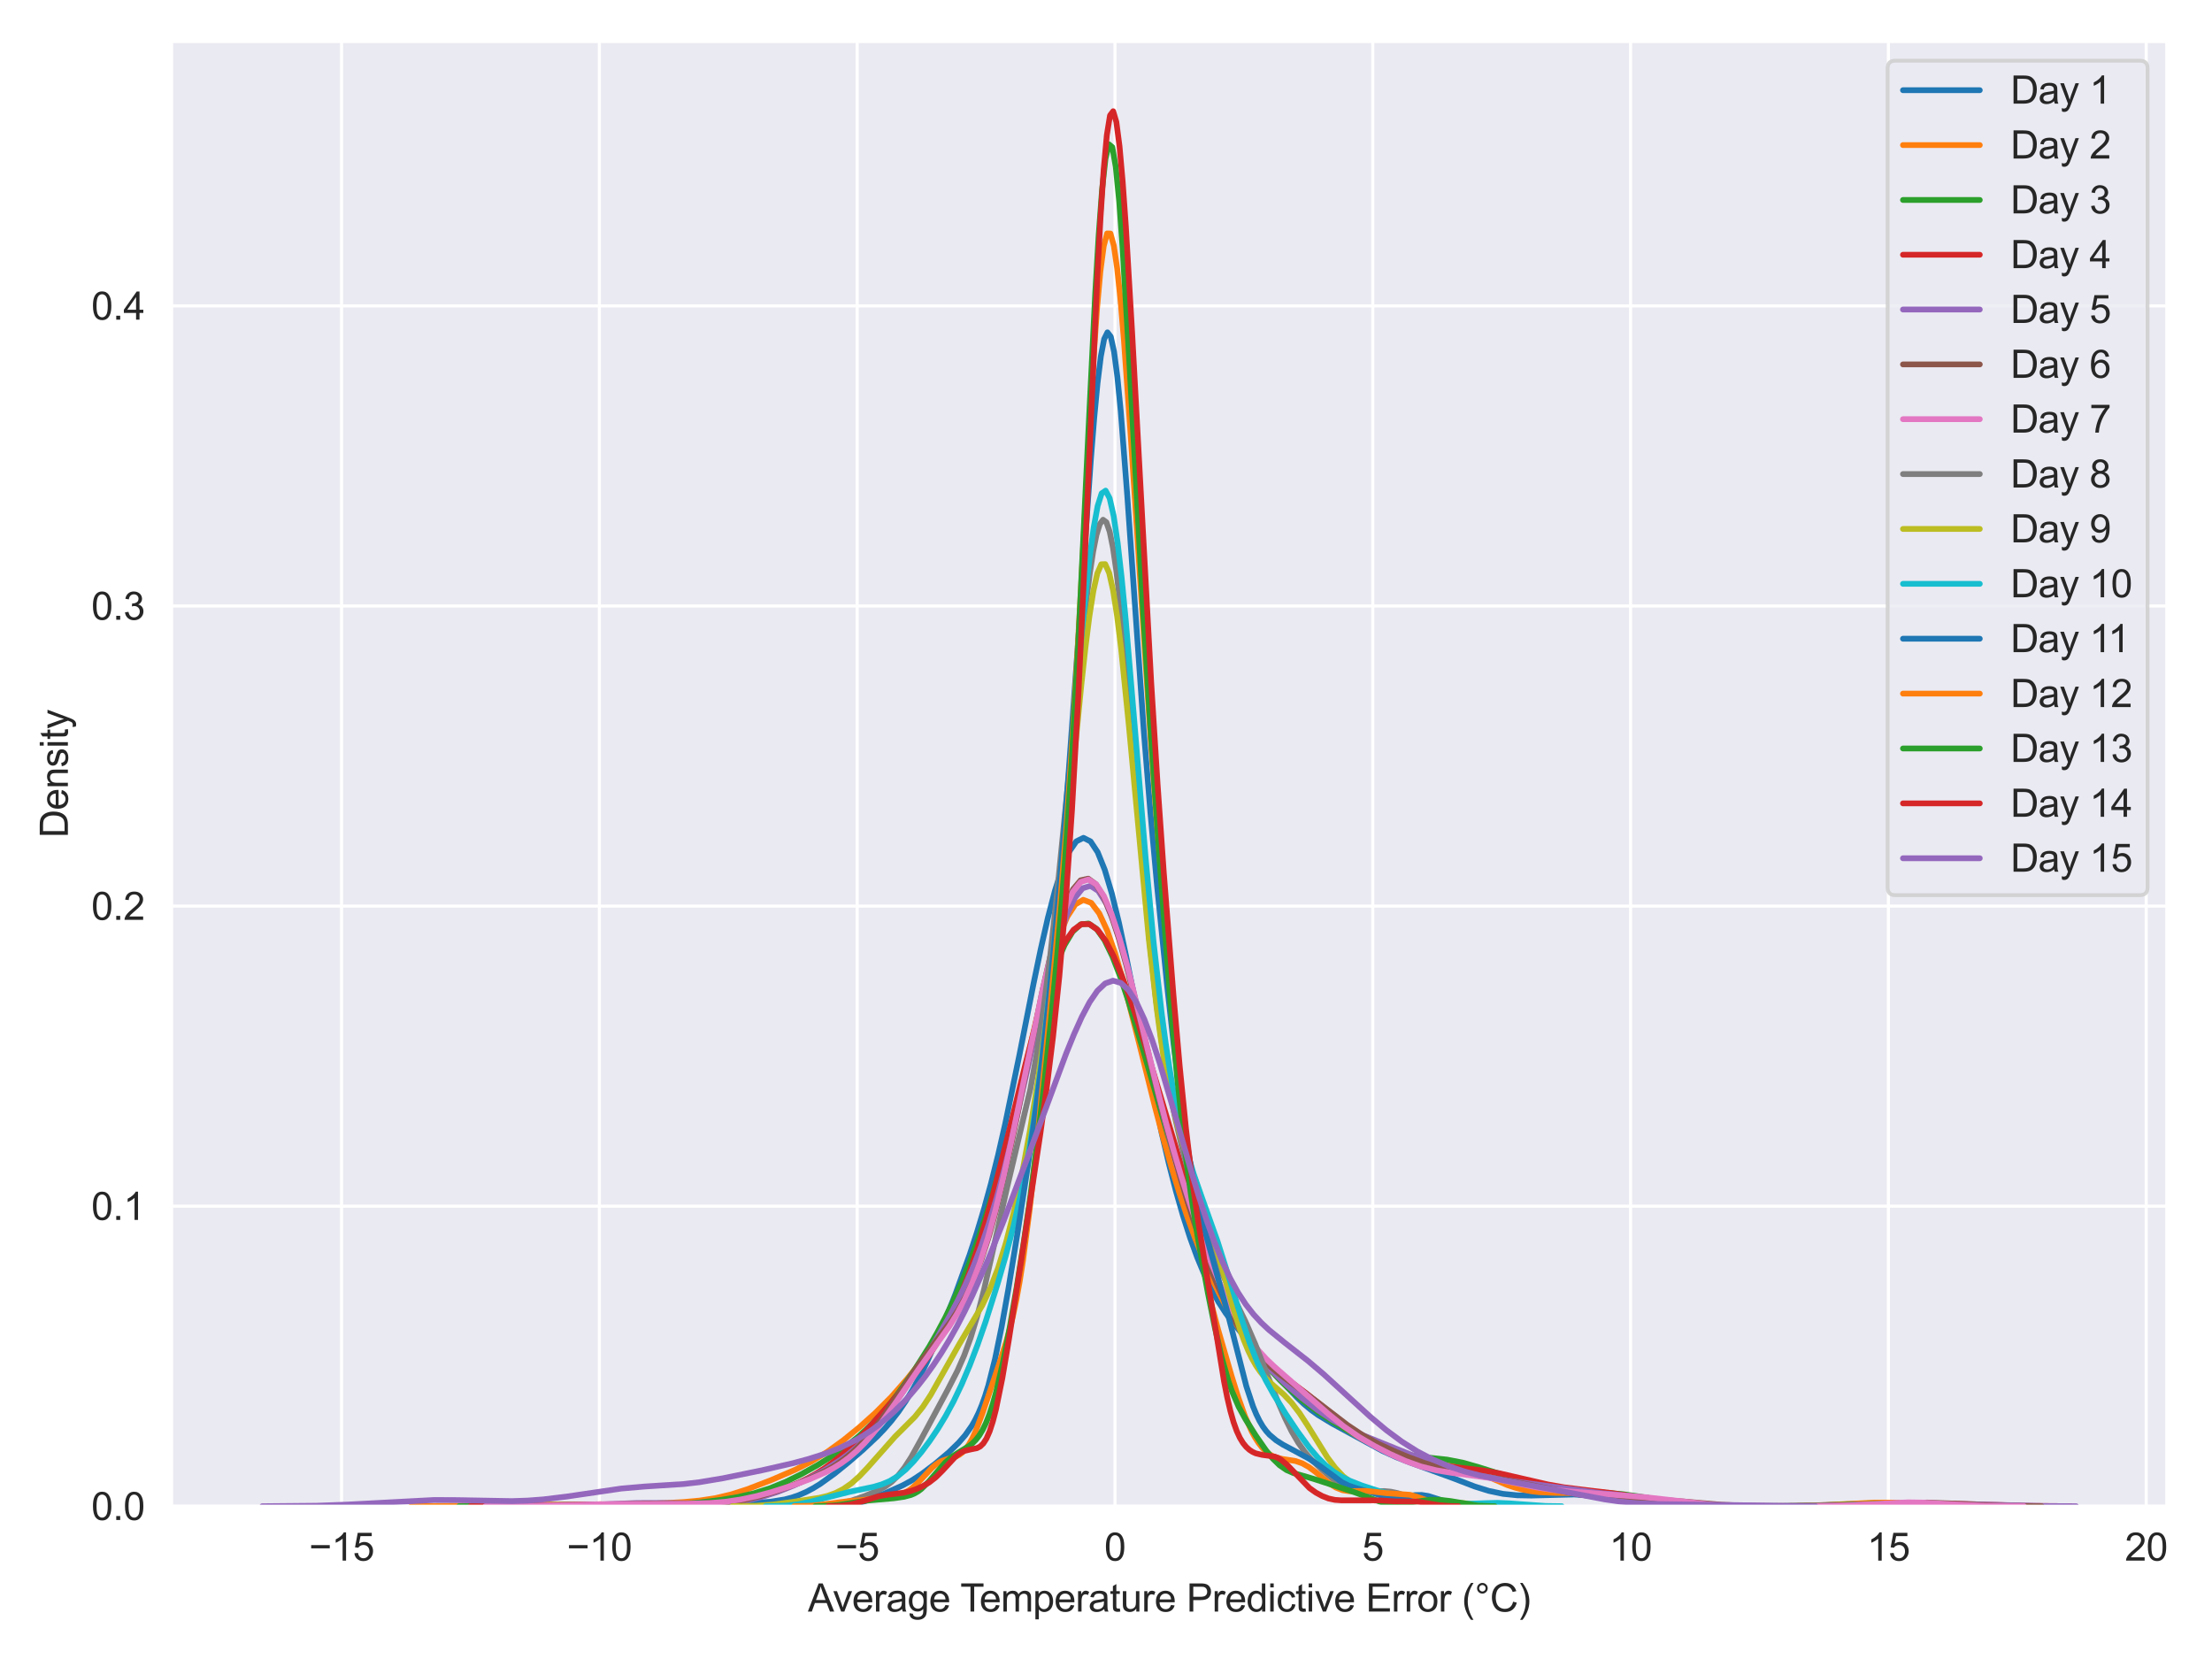 <?xml version="1.0" encoding="utf-8" standalone="no"?>
<!DOCTYPE svg PUBLIC "-//W3C//DTD SVG 1.1//EN"
  "http://www.w3.org/Graphics/SVG/1.1/DTD/svg11.dtd">
<svg xmlns:xlink="http://www.w3.org/1999/xlink" width="576pt" height="432pt" viewBox="0 0 576 432" xmlns="http://www.w3.org/2000/svg" version="1.1">
 <defs>
  <style type="text/css">*{stroke-linejoin: round; stroke-linecap: butt}</style>
 </defs>
 <g id="figure_1">
  <g id="patch_1">
   <path d="M 0 432 
L 576 432 
L 576 0 
L 0 0 
z
" style="fill: #ffffff"/>
  </g>
  <g id="axes_1">
   <g id="patch_2">
    <path d="M 44.682 392.223 
L 564.216 392.223 
L 564.216 10.8 
L 44.682 10.8 
z
" style="fill: #eaeaf2"/>
   </g>
   <g id="matplotlib.axis_1">
    <g id="xtick_1">
     <g id="line2d_1">
      <path d="M 88.94 392.223 
L 88.94 10.8 
" clip-path="url(#p024057dd53)" style="fill: none; stroke: #ffffff; stroke-width: 0.8; stroke-linecap: round"/>
     </g>
     <g id="text_1">
      <!-- −15 -->
      <g style="fill: #262626" transform="translate(80.459 406.38) scale(0.1 -0.1)">
       <defs>
        <path id="ArialMT-2212" d="M 3381 1997 
L 356 1997 
L 356 2522 
L 3381 2522 
L 3381 1997 
z
" transform="scale(0.016)"/>
        <path id="ArialMT-31" d="M 2384 0 
L 1822 0 
L 1822 3584 
Q 1619 3391 1289 3197 
Q 959 3003 697 2906 
L 697 3450 
Q 1169 3672 1522 3987 
Q 1875 4303 2022 4600 
L 2384 4600 
L 2384 0 
z
" transform="scale(0.016)"/>
        <path id="ArialMT-35" d="M 266 1200 
L 856 1250 
Q 922 819 1161 601 
Q 1400 384 1738 384 
Q 2144 384 2425 690 
Q 2706 997 2706 1503 
Q 2706 1984 2436 2262 
Q 2166 2541 1728 2541 
Q 1456 2541 1237 2417 
Q 1019 2294 894 2097 
L 366 2166 
L 809 4519 
L 3088 4519 
L 3088 3981 
L 1259 3981 
L 1013 2750 
Q 1425 3038 1878 3038 
Q 2478 3038 2890 2622 
Q 3303 2206 3303 1553 
Q 3303 931 2941 478 
Q 2500 -78 1738 -78 
Q 1113 -78 717 272 
Q 322 622 266 1200 
z
" transform="scale(0.016)"/>
       </defs>
       <use xlink:href="#ArialMT-2212"/>
       <use xlink:href="#ArialMT-31" x="58.398"/>
       <use xlink:href="#ArialMT-35" x="114.014"/>
      </g>
     </g>
    </g>
    <g id="xtick_2">
     <g id="line2d_2">
      <path d="M 156.073 392.223 
L 156.073 10.8 
" clip-path="url(#p024057dd53)" style="fill: none; stroke: #ffffff; stroke-width: 0.8; stroke-linecap: round"/>
     </g>
     <g id="text_2">
      <!-- −10 -->
      <g style="fill: #262626" transform="translate(147.591 406.38) scale(0.1 -0.1)">
       <defs>
        <path id="ArialMT-30" d="M 266 2259 
Q 266 3072 433 3567 
Q 600 4063 929 4331 
Q 1259 4600 1759 4600 
Q 2128 4600 2406 4451 
Q 2684 4303 2865 4023 
Q 3047 3744 3150 3342 
Q 3253 2941 3253 2259 
Q 3253 1453 3087 958 
Q 2922 463 2592 192 
Q 2263 -78 1759 -78 
Q 1097 -78 719 397 
Q 266 969 266 2259 
z
M 844 2259 
Q 844 1131 1108 757 
Q 1372 384 1759 384 
Q 2147 384 2411 759 
Q 2675 1134 2675 2259 
Q 2675 3391 2411 3762 
Q 2147 4134 1753 4134 
Q 1366 4134 1134 3806 
Q 844 3388 844 2259 
z
" transform="scale(0.016)"/>
       </defs>
       <use xlink:href="#ArialMT-2212"/>
       <use xlink:href="#ArialMT-31" x="58.398"/>
       <use xlink:href="#ArialMT-30" x="114.014"/>
      </g>
     </g>
    </g>
    <g id="xtick_3">
     <g id="line2d_3">
      <path d="M 223.205 392.223 
L 223.205 10.8 
" clip-path="url(#p024057dd53)" style="fill: none; stroke: #ffffff; stroke-width: 0.8; stroke-linecap: round"/>
     </g>
     <g id="text_3">
      <!-- −5 -->
      <g style="fill: #262626" transform="translate(217.504 406.38) scale(0.1 -0.1)">
       <use xlink:href="#ArialMT-2212"/>
       <use xlink:href="#ArialMT-35" x="58.398"/>
      </g>
     </g>
    </g>
    <g id="xtick_4">
     <g id="line2d_4">
      <path d="M 290.338 392.223 
L 290.338 10.8 
" clip-path="url(#p024057dd53)" style="fill: none; stroke: #ffffff; stroke-width: 0.8; stroke-linecap: round"/>
     </g>
     <g id="text_4">
      <!-- 0 -->
      <g style="fill: #262626" transform="translate(287.557 406.38) scale(0.1 -0.1)">
       <use xlink:href="#ArialMT-30"/>
      </g>
     </g>
    </g>
    <g id="xtick_5">
     <g id="line2d_5">
      <path d="M 357.47 392.223 
L 357.47 10.8 
" clip-path="url(#p024057dd53)" style="fill: none; stroke: #ffffff; stroke-width: 0.8; stroke-linecap: round"/>
     </g>
     <g id="text_5">
      <!-- 5 -->
      <g style="fill: #262626" transform="translate(354.689 406.38) scale(0.1 -0.1)">
       <use xlink:href="#ArialMT-35"/>
      </g>
     </g>
    </g>
    <g id="xtick_6">
     <g id="line2d_6">
      <path d="M 424.602 392.223 
L 424.602 10.8 
" clip-path="url(#p024057dd53)" style="fill: none; stroke: #ffffff; stroke-width: 0.8; stroke-linecap: round"/>
     </g>
     <g id="text_6">
      <!-- 10 -->
      <g style="fill: #262626" transform="translate(419.041 406.38) scale(0.1 -0.1)">
       <use xlink:href="#ArialMT-31"/>
       <use xlink:href="#ArialMT-30" x="55.615"/>
      </g>
     </g>
    </g>
    <g id="xtick_7">
     <g id="line2d_7">
      <path d="M 491.735 392.223 
L 491.735 10.8 
" clip-path="url(#p024057dd53)" style="fill: none; stroke: #ffffff; stroke-width: 0.8; stroke-linecap: round"/>
     </g>
     <g id="text_7">
      <!-- 15 -->
      <g style="fill: #262626" transform="translate(486.174 406.38) scale(0.1 -0.1)">
       <use xlink:href="#ArialMT-31"/>
       <use xlink:href="#ArialMT-35" x="55.615"/>
      </g>
     </g>
    </g>
    <g id="xtick_8">
     <g id="line2d_8">
      <path d="M 558.867 392.223 
L 558.867 10.8 
" clip-path="url(#p024057dd53)" style="fill: none; stroke: #ffffff; stroke-width: 0.8; stroke-linecap: round"/>
     </g>
     <g id="text_8">
      <!-- 20 -->
      <g style="fill: #262626" transform="translate(553.306 406.38) scale(0.1 -0.1)">
       <defs>
        <path id="ArialMT-32" d="M 3222 541 
L 3222 0 
L 194 0 
Q 188 203 259 391 
Q 375 700 629 1000 
Q 884 1300 1366 1694 
Q 2113 2306 2375 2664 
Q 2638 3022 2638 3341 
Q 2638 3675 2398 3904 
Q 2159 4134 1775 4134 
Q 1369 4134 1125 3890 
Q 881 3647 878 3216 
L 300 3275 
Q 359 3922 746 4261 
Q 1134 4600 1788 4600 
Q 2447 4600 2831 4234 
Q 3216 3869 3216 3328 
Q 3216 3053 3103 2787 
Q 2991 2522 2730 2228 
Q 2469 1934 1863 1422 
Q 1356 997 1212 845 
Q 1069 694 975 541 
L 3222 541 
z
" transform="scale(0.016)"/>
       </defs>
       <use xlink:href="#ArialMT-32"/>
       <use xlink:href="#ArialMT-30" x="55.615"/>
      </g>
     </g>
    </g>
    <g id="text_9">
     <!-- Average Temperature Predictive Error (°C) -->
     <g style="fill: #262626" transform="translate(210.38 419.647) scale(0.1 -0.1)">
      <defs>
       <path id="ArialMT-41" d="M -9 0 
L 1750 4581 
L 2403 4581 
L 4278 0 
L 3588 0 
L 3053 1388 
L 1138 1388 
L 634 0 
L -9 0 
z
M 1313 1881 
L 2866 1881 
L 2388 3150 
Q 2169 3728 2063 4100 
Q 1975 3659 1816 3225 
L 1313 1881 
z
" transform="scale(0.016)"/>
       <path id="ArialMT-76" d="M 1344 0 
L 81 3319 
L 675 3319 
L 1388 1331 
Q 1503 1009 1600 663 
Q 1675 925 1809 1294 
L 2547 3319 
L 3125 3319 
L 1869 0 
L 1344 0 
z
" transform="scale(0.016)"/>
       <path id="ArialMT-65" d="M 2694 1069 
L 3275 997 
Q 3138 488 2766 206 
Q 2394 -75 1816 -75 
Q 1088 -75 661 373 
Q 234 822 234 1631 
Q 234 2469 665 2931 
Q 1097 3394 1784 3394 
Q 2450 3394 2872 2941 
Q 3294 2488 3294 1666 
Q 3294 1616 3291 1516 
L 816 1516 
Q 847 969 1125 678 
Q 1403 388 1819 388 
Q 2128 388 2347 550 
Q 2566 713 2694 1069 
z
M 847 1978 
L 2700 1978 
Q 2663 2397 2488 2606 
Q 2219 2931 1791 2931 
Q 1403 2931 1139 2672 
Q 875 2413 847 1978 
z
" transform="scale(0.016)"/>
       <path id="ArialMT-72" d="M 416 0 
L 416 3319 
L 922 3319 
L 922 2816 
Q 1116 3169 1280 3281 
Q 1444 3394 1641 3394 
Q 1925 3394 2219 3213 
L 2025 2691 
Q 1819 2813 1613 2813 
Q 1428 2813 1281 2702 
Q 1134 2591 1072 2394 
Q 978 2094 978 1738 
L 978 0 
L 416 0 
z
" transform="scale(0.016)"/>
       <path id="ArialMT-61" d="M 2588 409 
Q 2275 144 1986 34 
Q 1697 -75 1366 -75 
Q 819 -75 525 192 
Q 231 459 231 875 
Q 231 1119 342 1320 
Q 453 1522 633 1644 
Q 813 1766 1038 1828 
Q 1203 1872 1538 1913 
Q 2219 1994 2541 2106 
Q 2544 2222 2544 2253 
Q 2544 2597 2384 2738 
Q 2169 2928 1744 2928 
Q 1347 2928 1158 2789 
Q 969 2650 878 2297 
L 328 2372 
Q 403 2725 575 2942 
Q 747 3159 1072 3276 
Q 1397 3394 1825 3394 
Q 2250 3394 2515 3294 
Q 2781 3194 2906 3042 
Q 3031 2891 3081 2659 
Q 3109 2516 3109 2141 
L 3109 1391 
Q 3109 606 3145 398 
Q 3181 191 3288 0 
L 2700 0 
Q 2613 175 2588 409 
z
M 2541 1666 
Q 2234 1541 1622 1453 
Q 1275 1403 1131 1340 
Q 988 1278 909 1158 
Q 831 1038 831 891 
Q 831 666 1001 516 
Q 1172 366 1500 366 
Q 1825 366 2078 508 
Q 2331 650 2450 897 
Q 2541 1088 2541 1459 
L 2541 1666 
z
" transform="scale(0.016)"/>
       <path id="ArialMT-67" d="M 319 -275 
L 866 -356 
Q 900 -609 1056 -725 
Q 1266 -881 1628 -881 
Q 2019 -881 2231 -725 
Q 2444 -569 2519 -288 
Q 2563 -116 2559 434 
Q 2191 0 1641 0 
Q 956 0 581 494 
Q 206 988 206 1678 
Q 206 2153 378 2554 
Q 550 2956 876 3175 
Q 1203 3394 1644 3394 
Q 2231 3394 2613 2919 
L 2613 3319 
L 3131 3319 
L 3131 450 
Q 3131 -325 2973 -648 
Q 2816 -972 2473 -1159 
Q 2131 -1347 1631 -1347 
Q 1038 -1347 672 -1080 
Q 306 -813 319 -275 
z
M 784 1719 
Q 784 1066 1043 766 
Q 1303 466 1694 466 
Q 2081 466 2343 764 
Q 2606 1063 2606 1700 
Q 2606 2309 2336 2618 
Q 2066 2928 1684 2928 
Q 1309 2928 1046 2623 
Q 784 2319 784 1719 
z
" transform="scale(0.016)"/>
       <path id="ArialMT-20" transform="scale(0.016)"/>
       <path id="ArialMT-54" d="M 1659 0 
L 1659 4041 
L 150 4041 
L 150 4581 
L 3781 4581 
L 3781 4041 
L 2266 4041 
L 2266 0 
L 1659 0 
z
" transform="scale(0.016)"/>
       <path id="ArialMT-6d" d="M 422 0 
L 422 3319 
L 925 3319 
L 925 2853 
Q 1081 3097 1340 3245 
Q 1600 3394 1931 3394 
Q 2300 3394 2536 3241 
Q 2772 3088 2869 2813 
Q 3263 3394 3894 3394 
Q 4388 3394 4653 3120 
Q 4919 2847 4919 2278 
L 4919 0 
L 4359 0 
L 4359 2091 
Q 4359 2428 4304 2576 
Q 4250 2725 4106 2815 
Q 3963 2906 3769 2906 
Q 3419 2906 3187 2673 
Q 2956 2441 2956 1928 
L 2956 0 
L 2394 0 
L 2394 2156 
Q 2394 2531 2256 2718 
Q 2119 2906 1806 2906 
Q 1569 2906 1367 2781 
Q 1166 2656 1075 2415 
Q 984 2175 984 1722 
L 984 0 
L 422 0 
z
" transform="scale(0.016)"/>
       <path id="ArialMT-70" d="M 422 -1272 
L 422 3319 
L 934 3319 
L 934 2888 
Q 1116 3141 1344 3267 
Q 1572 3394 1897 3394 
Q 2322 3394 2647 3175 
Q 2972 2956 3137 2557 
Q 3303 2159 3303 1684 
Q 3303 1175 3120 767 
Q 2938 359 2589 142 
Q 2241 -75 1856 -75 
Q 1575 -75 1351 44 
Q 1128 163 984 344 
L 984 -1272 
L 422 -1272 
z
M 931 1641 
Q 931 1000 1190 694 
Q 1450 388 1819 388 
Q 2194 388 2461 705 
Q 2728 1022 2728 1688 
Q 2728 2322 2467 2637 
Q 2206 2953 1844 2953 
Q 1484 2953 1207 2617 
Q 931 2281 931 1641 
z
" transform="scale(0.016)"/>
       <path id="ArialMT-74" d="M 1650 503 
L 1731 6 
Q 1494 -44 1306 -44 
Q 1000 -44 831 53 
Q 663 150 594 308 
Q 525 466 525 972 
L 525 2881 
L 113 2881 
L 113 3319 
L 525 3319 
L 525 4141 
L 1084 4478 
L 1084 3319 
L 1650 3319 
L 1650 2881 
L 1084 2881 
L 1084 941 
Q 1084 700 1114 631 
Q 1144 563 1211 522 
Q 1278 481 1403 481 
Q 1497 481 1650 503 
z
" transform="scale(0.016)"/>
       <path id="ArialMT-75" d="M 2597 0 
L 2597 488 
Q 2209 -75 1544 -75 
Q 1250 -75 995 37 
Q 741 150 617 320 
Q 494 491 444 738 
Q 409 903 409 1263 
L 409 3319 
L 972 3319 
L 972 1478 
Q 972 1038 1006 884 
Q 1059 663 1231 536 
Q 1403 409 1656 409 
Q 1909 409 2131 539 
Q 2353 669 2445 892 
Q 2538 1116 2538 1541 
L 2538 3319 
L 3100 3319 
L 3100 0 
L 2597 0 
z
" transform="scale(0.016)"/>
       <path id="ArialMT-50" d="M 494 0 
L 494 4581 
L 2222 4581 
Q 2678 4581 2919 4538 
Q 3256 4481 3484 4323 
Q 3713 4166 3852 3881 
Q 3991 3597 3991 3256 
Q 3991 2672 3619 2267 
Q 3247 1863 2275 1863 
L 1100 1863 
L 1100 0 
L 494 0 
z
M 1100 2403 
L 2284 2403 
Q 2872 2403 3119 2622 
Q 3366 2841 3366 3238 
Q 3366 3525 3220 3729 
Q 3075 3934 2838 4000 
Q 2684 4041 2272 4041 
L 1100 4041 
L 1100 2403 
z
" transform="scale(0.016)"/>
       <path id="ArialMT-64" d="M 2575 0 
L 2575 419 
Q 2259 -75 1647 -75 
Q 1250 -75 917 144 
Q 584 363 401 755 
Q 219 1147 219 1656 
Q 219 2153 384 2558 
Q 550 2963 881 3178 
Q 1213 3394 1622 3394 
Q 1922 3394 2156 3267 
Q 2391 3141 2538 2938 
L 2538 4581 
L 3097 4581 
L 3097 0 
L 2575 0 
z
M 797 1656 
Q 797 1019 1065 703 
Q 1334 388 1700 388 
Q 2069 388 2326 689 
Q 2584 991 2584 1609 
Q 2584 2291 2321 2609 
Q 2059 2928 1675 2928 
Q 1300 2928 1048 2622 
Q 797 2316 797 1656 
z
" transform="scale(0.016)"/>
       <path id="ArialMT-69" d="M 425 3934 
L 425 4581 
L 988 4581 
L 988 3934 
L 425 3934 
z
M 425 0 
L 425 3319 
L 988 3319 
L 988 0 
L 425 0 
z
" transform="scale(0.016)"/>
       <path id="ArialMT-63" d="M 2588 1216 
L 3141 1144 
Q 3050 572 2676 248 
Q 2303 -75 1759 -75 
Q 1078 -75 664 370 
Q 250 816 250 1647 
Q 250 2184 428 2587 
Q 606 2991 970 3192 
Q 1334 3394 1763 3394 
Q 2303 3394 2647 3120 
Q 2991 2847 3088 2344 
L 2541 2259 
Q 2463 2594 2264 2762 
Q 2066 2931 1784 2931 
Q 1359 2931 1093 2626 
Q 828 2322 828 1663 
Q 828 994 1084 691 
Q 1341 388 1753 388 
Q 2084 388 2306 591 
Q 2528 794 2588 1216 
z
" transform="scale(0.016)"/>
       <path id="ArialMT-45" d="M 506 0 
L 506 4581 
L 3819 4581 
L 3819 4041 
L 1113 4041 
L 1113 2638 
L 3647 2638 
L 3647 2100 
L 1113 2100 
L 1113 541 
L 3925 541 
L 3925 0 
L 506 0 
z
" transform="scale(0.016)"/>
       <path id="ArialMT-6f" d="M 213 1659 
Q 213 2581 725 3025 
Q 1153 3394 1769 3394 
Q 2453 3394 2887 2945 
Q 3322 2497 3322 1706 
Q 3322 1066 3130 698 
Q 2938 331 2570 128 
Q 2203 -75 1769 -75 
Q 1072 -75 642 372 
Q 213 819 213 1659 
z
M 791 1659 
Q 791 1022 1069 705 
Q 1347 388 1769 388 
Q 2188 388 2466 706 
Q 2744 1025 2744 1678 
Q 2744 2294 2464 2611 
Q 2184 2928 1769 2928 
Q 1347 2928 1069 2612 
Q 791 2297 791 1659 
z
" transform="scale(0.016)"/>
       <path id="ArialMT-28" d="M 1497 -1347 
Q 1031 -759 709 28 
Q 388 816 388 1659 
Q 388 2403 628 3084 
Q 909 3875 1497 4659 
L 1900 4659 
Q 1522 4009 1400 3731 
Q 1209 3300 1100 2831 
Q 966 2247 966 1656 
Q 966 153 1900 -1347 
L 1497 -1347 
z
" transform="scale(0.016)"/>
       <path id="ArialMT-b0" d="M 400 3794 
Q 400 4153 654 4406 
Q 909 4659 1266 4659 
Q 1628 4659 1881 4406 
Q 2134 4153 2134 3794 
Q 2134 3434 1879 3179 
Q 1625 2925 1266 2925 
Q 909 2925 654 3178 
Q 400 3431 400 3794 
z
M 741 3794 
Q 741 3575 895 3420 
Q 1050 3266 1269 3266 
Q 1484 3266 1639 3420 
Q 1794 3575 1794 3794 
Q 1794 4013 1639 4167 
Q 1484 4322 1269 4322 
Q 1050 4322 895 4167 
Q 741 4013 741 3794 
z
" transform="scale(0.016)"/>
       <path id="ArialMT-43" d="M 3763 1606 
L 4369 1453 
Q 4178 706 3683 314 
Q 3188 -78 2472 -78 
Q 1731 -78 1267 223 
Q 803 525 561 1097 
Q 319 1669 319 2325 
Q 319 3041 592 3573 
Q 866 4106 1370 4382 
Q 1875 4659 2481 4659 
Q 3169 4659 3637 4309 
Q 4106 3959 4291 3325 
L 3694 3184 
Q 3534 3684 3231 3912 
Q 2928 4141 2469 4141 
Q 1941 4141 1586 3887 
Q 1231 3634 1087 3207 
Q 944 2781 944 2328 
Q 944 1744 1114 1308 
Q 1284 872 1643 656 
Q 2003 441 2422 441 
Q 2931 441 3284 734 
Q 3638 1028 3763 1606 
z
" transform="scale(0.016)"/>
       <path id="ArialMT-29" d="M 791 -1347 
L 388 -1347 
Q 1322 153 1322 1656 
Q 1322 2244 1188 2822 
Q 1081 3291 891 3722 
Q 769 4003 388 4659 
L 791 4659 
Q 1378 3875 1659 3084 
Q 1900 2403 1900 1659 
Q 1900 816 1576 28 
Q 1253 -759 791 -1347 
z
" transform="scale(0.016)"/>
      </defs>
      <use xlink:href="#ArialMT-41"/>
      <use xlink:href="#ArialMT-76" x="64.949"/>
      <use xlink:href="#ArialMT-65" x="114.949"/>
      <use xlink:href="#ArialMT-72" x="170.564"/>
      <use xlink:href="#ArialMT-61" x="203.865"/>
      <use xlink:href="#ArialMT-67" x="259.48"/>
      <use xlink:href="#ArialMT-65" x="315.096"/>
      <use xlink:href="#ArialMT-20" x="370.711"/>
      <use xlink:href="#ArialMT-54" x="396.744"/>
      <use xlink:href="#ArialMT-65" x="446.703"/>
      <use xlink:href="#ArialMT-6d" x="502.318"/>
      <use xlink:href="#ArialMT-70" x="585.619"/>
      <use xlink:href="#ArialMT-65" x="641.234"/>
      <use xlink:href="#ArialMT-72" x="696.85"/>
      <use xlink:href="#ArialMT-61" x="730.15"/>
      <use xlink:href="#ArialMT-74" x="785.766"/>
      <use xlink:href="#ArialMT-75" x="813.549"/>
      <use xlink:href="#ArialMT-72" x="869.164"/>
      <use xlink:href="#ArialMT-65" x="902.465"/>
      <use xlink:href="#ArialMT-20" x="958.08"/>
      <use xlink:href="#ArialMT-50" x="985.863"/>
      <use xlink:href="#ArialMT-72" x="1052.562"/>
      <use xlink:href="#ArialMT-65" x="1085.863"/>
      <use xlink:href="#ArialMT-64" x="1141.479"/>
      <use xlink:href="#ArialMT-69" x="1197.094"/>
      <use xlink:href="#ArialMT-63" x="1219.311"/>
      <use xlink:href="#ArialMT-74" x="1269.311"/>
      <use xlink:href="#ArialMT-69" x="1297.094"/>
      <use xlink:href="#ArialMT-76" x="1319.311"/>
      <use xlink:href="#ArialMT-65" x="1369.311"/>
      <use xlink:href="#ArialMT-20" x="1424.926"/>
      <use xlink:href="#ArialMT-45" x="1452.709"/>
      <use xlink:href="#ArialMT-72" x="1519.408"/>
      <use xlink:href="#ArialMT-72" x="1552.709"/>
      <use xlink:href="#ArialMT-6f" x="1586.01"/>
      <use xlink:href="#ArialMT-72" x="1641.625"/>
      <use xlink:href="#ArialMT-20" x="1674.926"/>
      <use xlink:href="#ArialMT-28" x="1702.709"/>
      <use xlink:href="#ArialMT-b0" x="1736.01"/>
      <use xlink:href="#ArialMT-43" x="1776"/>
      <use xlink:href="#ArialMT-29" x="1848.217"/>
     </g>
    </g>
   </g>
   <g id="matplotlib.axis_2">
    <g id="ytick_1">
     <g id="line2d_9">
      <path d="M 44.682 392.223 
L 564.216 392.223 
" clip-path="url(#p024057dd53)" style="fill: none; stroke: #ffffff; stroke-width: 0.8; stroke-linecap: round"/>
     </g>
     <g id="text_10">
      <!-- 0.0 -->
      <g style="fill: #262626" transform="translate(23.782 395.801) scale(0.1 -0.1)">
       <defs>
        <path id="ArialMT-2e" d="M 581 0 
L 581 641 
L 1222 641 
L 1222 0 
L 581 0 
z
" transform="scale(0.016)"/>
       </defs>
       <use xlink:href="#ArialMT-30"/>
       <use xlink:href="#ArialMT-2e" x="55.615"/>
       <use xlink:href="#ArialMT-30" x="83.398"/>
      </g>
     </g>
    </g>
    <g id="ytick_2">
     <g id="line2d_10">
      <path d="M 44.682 314.082 
L 564.216 314.082 
" clip-path="url(#p024057dd53)" style="fill: none; stroke: #ffffff; stroke-width: 0.8; stroke-linecap: round"/>
     </g>
     <g id="text_11">
      <!-- 0.1 -->
      <g style="fill: #262626" transform="translate(23.782 317.661) scale(0.1 -0.1)">
       <use xlink:href="#ArialMT-30"/>
       <use xlink:href="#ArialMT-2e" x="55.615"/>
       <use xlink:href="#ArialMT-31" x="83.398"/>
      </g>
     </g>
    </g>
    <g id="ytick_3">
     <g id="line2d_11">
      <path d="M 44.682 235.941 
L 564.216 235.941 
" clip-path="url(#p024057dd53)" style="fill: none; stroke: #ffffff; stroke-width: 0.8; stroke-linecap: round"/>
     </g>
     <g id="text_12">
      <!-- 0.2 -->
      <g style="fill: #262626" transform="translate(23.782 239.52) scale(0.1 -0.1)">
       <use xlink:href="#ArialMT-30"/>
       <use xlink:href="#ArialMT-2e" x="55.615"/>
       <use xlink:href="#ArialMT-32" x="83.398"/>
      </g>
     </g>
    </g>
    <g id="ytick_4">
     <g id="line2d_12">
      <path d="M 44.682 157.801 
L 564.216 157.801 
" clip-path="url(#p024057dd53)" style="fill: none; stroke: #ffffff; stroke-width: 0.8; stroke-linecap: round"/>
     </g>
     <g id="text_13">
      <!-- 0.3 -->
      <g style="fill: #262626" transform="translate(23.782 161.38) scale(0.1 -0.1)">
       <defs>
        <path id="ArialMT-33" d="M 269 1209 
L 831 1284 
Q 928 806 1161 595 
Q 1394 384 1728 384 
Q 2125 384 2398 659 
Q 2672 934 2672 1341 
Q 2672 1728 2419 1979 
Q 2166 2231 1775 2231 
Q 1616 2231 1378 2169 
L 1441 2663 
Q 1497 2656 1531 2656 
Q 1891 2656 2178 2843 
Q 2466 3031 2466 3422 
Q 2466 3731 2256 3934 
Q 2047 4138 1716 4138 
Q 1388 4138 1169 3931 
Q 950 3725 888 3313 
L 325 3413 
Q 428 3978 793 4289 
Q 1159 4600 1703 4600 
Q 2078 4600 2393 4439 
Q 2709 4278 2876 4000 
Q 3044 3722 3044 3409 
Q 3044 3113 2884 2869 
Q 2725 2625 2413 2481 
Q 2819 2388 3044 2092 
Q 3269 1797 3269 1353 
Q 3269 753 2831 336 
Q 2394 -81 1725 -81 
Q 1122 -81 723 278 
Q 325 638 269 1209 
z
" transform="scale(0.016)"/>
       </defs>
       <use xlink:href="#ArialMT-30"/>
       <use xlink:href="#ArialMT-2e" x="55.615"/>
       <use xlink:href="#ArialMT-33" x="83.398"/>
      </g>
     </g>
    </g>
    <g id="ytick_5">
     <g id="line2d_13">
      <path d="M 44.682 79.66 
L 564.216 79.66 
" clip-path="url(#p024057dd53)" style="fill: none; stroke: #ffffff; stroke-width: 0.8; stroke-linecap: round"/>
     </g>
     <g id="text_14">
      <!-- 0.4 -->
      <g style="fill: #262626" transform="translate(23.782 83.239) scale(0.1 -0.1)">
       <defs>
        <path id="ArialMT-34" d="M 2069 0 
L 2069 1097 
L 81 1097 
L 81 1613 
L 2172 4581 
L 2631 4581 
L 2631 1613 
L 3250 1613 
L 3250 1097 
L 2631 1097 
L 2631 0 
L 2069 0 
z
M 2069 1613 
L 2069 3678 
L 634 1613 
L 2069 1613 
z
" transform="scale(0.016)"/>
       </defs>
       <use xlink:href="#ArialMT-30"/>
       <use xlink:href="#ArialMT-2e" x="55.615"/>
       <use xlink:href="#ArialMT-34" x="83.398"/>
      </g>
     </g>
    </g>
    <g id="text_15">
     <!-- Density -->
     <g style="fill: #262626" transform="translate(17.678 218.183) rotate(-90) scale(0.1 -0.1)">
      <defs>
       <path id="ArialMT-44" d="M 494 0 
L 494 4581 
L 2072 4581 
Q 2606 4581 2888 4516 
Q 3281 4425 3559 4188 
Q 3922 3881 4101 3404 
Q 4281 2928 4281 2316 
Q 4281 1794 4159 1391 
Q 4038 988 3847 723 
Q 3656 459 3429 307 
Q 3203 156 2883 78 
Q 2563 0 2147 0 
L 494 0 
z
M 1100 541 
L 2078 541 
Q 2531 541 2789 625 
Q 3047 709 3200 863 
Q 3416 1078 3536 1442 
Q 3656 1806 3656 2325 
Q 3656 3044 3420 3430 
Q 3184 3816 2847 3947 
Q 2603 4041 2063 4041 
L 1100 4041 
L 1100 541 
z
" transform="scale(0.016)"/>
       <path id="ArialMT-6e" d="M 422 0 
L 422 3319 
L 928 3319 
L 928 2847 
Q 1294 3394 1984 3394 
Q 2284 3394 2536 3286 
Q 2788 3178 2913 3003 
Q 3038 2828 3088 2588 
Q 3119 2431 3119 2041 
L 3119 0 
L 2556 0 
L 2556 2019 
Q 2556 2363 2490 2533 
Q 2425 2703 2258 2804 
Q 2091 2906 1866 2906 
Q 1506 2906 1245 2678 
Q 984 2450 984 1813 
L 984 0 
L 422 0 
z
" transform="scale(0.016)"/>
       <path id="ArialMT-73" d="M 197 991 
L 753 1078 
Q 800 744 1014 566 
Q 1228 388 1613 388 
Q 2000 388 2187 545 
Q 2375 703 2375 916 
Q 2375 1106 2209 1216 
Q 2094 1291 1634 1406 
Q 1016 1563 777 1677 
Q 538 1791 414 1992 
Q 291 2194 291 2438 
Q 291 2659 392 2848 
Q 494 3038 669 3163 
Q 800 3259 1026 3326 
Q 1253 3394 1513 3394 
Q 1903 3394 2198 3281 
Q 2494 3169 2634 2976 
Q 2775 2784 2828 2463 
L 2278 2388 
Q 2241 2644 2061 2787 
Q 1881 2931 1553 2931 
Q 1166 2931 1000 2803 
Q 834 2675 834 2503 
Q 834 2394 903 2306 
Q 972 2216 1119 2156 
Q 1203 2125 1616 2013 
Q 2213 1853 2448 1751 
Q 2684 1650 2818 1456 
Q 2953 1263 2953 975 
Q 2953 694 2789 445 
Q 2625 197 2315 61 
Q 2006 -75 1616 -75 
Q 969 -75 630 194 
Q 291 463 197 991 
z
" transform="scale(0.016)"/>
       <path id="ArialMT-79" d="M 397 -1278 
L 334 -750 
Q 519 -800 656 -800 
Q 844 -800 956 -737 
Q 1069 -675 1141 -563 
Q 1194 -478 1313 -144 
Q 1328 -97 1363 -6 
L 103 3319 
L 709 3319 
L 1400 1397 
Q 1534 1031 1641 628 
Q 1738 1016 1872 1384 
L 2581 3319 
L 3144 3319 
L 1881 -56 
Q 1678 -603 1566 -809 
Q 1416 -1088 1222 -1217 
Q 1028 -1347 759 -1347 
Q 597 -1347 397 -1278 
z
" transform="scale(0.016)"/>
      </defs>
      <use xlink:href="#ArialMT-44"/>
      <use xlink:href="#ArialMT-65" x="72.217"/>
      <use xlink:href="#ArialMT-6e" x="127.832"/>
      <use xlink:href="#ArialMT-73" x="183.447"/>
      <use xlink:href="#ArialMT-69" x="233.447"/>
      <use xlink:href="#ArialMT-74" x="255.664"/>
      <use xlink:href="#ArialMT-79" x="283.447"/>
     </g>
    </g>
   </g>
   <g id="line2d_14">
    <path d="M 156.195 392.216 
L 167.306 392.09 
L 191.381 391.465 
L 196.936 391.322 
L 200.64 391.047 
L 204.344 390.447 
L 206.196 389.96 
L 208.048 389.318 
L 209.9 388.509 
L 211.751 387.531 
L 213.603 386.394 
L 217.307 383.731 
L 221.011 380.728 
L 224.715 377.525 
L 228.418 374.05 
L 230.27 372.118 
L 232.122 369.982 
L 233.974 367.586 
L 235.826 364.879 
L 237.678 361.828 
L 239.53 358.422 
L 241.381 354.674 
L 245.085 346.293 
L 248.789 336.98 
L 252.493 326.724 
L 254.345 321.079 
L 256.196 314.944 
L 258.048 308.203 
L 259.9 300.778 
L 261.752 292.655 
L 265.456 274.707 
L 269.16 256 
L 271.011 247.129 
L 272.863 239.007 
L 274.715 231.919 
L 276.567 226.107 
L 278.419 221.774 
L 280.271 219.086 
L 282.123 218.169 
L 283.975 219.102 
L 285.826 221.902 
L 287.678 226.499 
L 289.53 232.73 
L 291.382 240.335 
L 293.234 248.976 
L 302.493 295.021 
L 304.345 302.922 
L 306.197 310.105 
L 308.049 316.567 
L 309.901 322.327 
L 311.753 327.417 
L 313.605 331.87 
L 315.456 335.729 
L 317.308 339.052 
L 319.16 341.915 
L 321.012 344.42 
L 324.716 348.817 
L 330.271 355.273 
L 335.827 361.868 
L 337.679 363.838 
L 339.531 365.599 
L 341.383 367.137 
L 343.235 368.471 
L 346.938 370.717 
L 359.901 377.768 
L 363.605 379.457 
L 367.309 380.891 
L 378.42 384.931 
L 383.976 387.068 
L 387.68 388.224 
L 391.383 388.996 
L 395.087 389.373 
L 398.791 389.439 
L 409.902 389.159 
L 413.606 389.409 
L 417.31 389.935 
L 426.569 391.519 
L 430.273 391.895 
L 435.828 392.148 
L 445.088 392.22 
L 467.31 392.158 
L 474.718 391.944 
L 487.681 391.449 
L 495.088 391.429 
L 502.496 391.632 
L 515.459 392.132 
L 524.718 392.216 
L 524.718 392.216 
" clip-path="url(#p024057dd53)" style="fill: none; stroke: #1f77b4; stroke-width: 1.5; stroke-linecap: round"/>
   </g>
   <g id="line2d_15">
    <path d="M 107.135 392.217 
L 119.63 392.106 
L 138.374 391.736 
L 159.201 392.017 
L 167.531 391.71 
L 177.944 391.138 
L 182.11 390.756 
L 186.275 390.122 
L 190.44 389.134 
L 194.605 387.798 
L 200.853 385.39 
L 207.101 382.706 
L 211.266 380.597 
L 215.432 378.051 
L 219.597 375.045 
L 223.762 371.661 
L 227.928 367.93 
L 232.093 363.757 
L 236.258 359.012 
L 238.341 356.39 
L 240.423 353.579 
L 242.506 350.549 
L 244.589 347.249 
L 246.671 343.615 
L 248.754 339.566 
L 250.836 335.014 
L 252.919 329.876 
L 255.002 324.079 
L 257.084 317.576 
L 259.167 310.35 
L 261.25 302.434 
L 265.415 284.957 
L 269.58 266.715 
L 271.663 258.093 
L 273.745 250.309 
L 275.828 243.741 
L 277.911 238.728 
L 279.993 235.53 
L 282.076 234.309 
L 284.159 235.107 
L 286.241 237.851 
L 288.324 242.356 
L 290.407 248.349 
L 292.489 255.493 
L 296.654 271.771 
L 300.82 288.471 
L 302.902 296.349 
L 304.985 303.722 
L 307.068 310.535 
L 309.15 316.786 
L 311.233 322.503 
L 313.316 327.729 
L 315.398 332.503 
L 317.481 336.854 
L 319.563 340.801 
L 321.646 344.362 
L 323.729 347.555 
L 325.811 350.414 
L 327.894 352.979 
L 329.977 355.299 
L 334.142 359.401 
L 338.307 363.042 
L 342.472 366.399 
L 346.638 369.519 
L 350.803 372.362 
L 354.968 374.824 
L 357.051 375.872 
L 359.134 376.778 
L 361.216 377.534 
L 363.299 378.143 
L 367.464 378.988 
L 375.795 380.304 
L 377.877 380.815 
L 379.96 381.453 
L 384.125 383.081 
L 392.456 386.686 
L 394.538 387.379 
L 396.621 387.92 
L 398.704 388.306 
L 400.786 388.549 
L 404.952 388.731 
L 411.199 388.83 
L 415.365 389.12 
L 419.53 389.651 
L 432.026 391.52 
L 436.191 391.877 
L 442.439 392.134 
L 452.852 392.218 
L 467.431 392.155 
L 475.761 391.893 
L 488.257 391.272 
L 492.422 391.272 
L 498.67 391.538 
L 509.083 392.059 
L 517.414 392.199 
L 521.579 392.216 
L 521.579 392.216 
" clip-path="url(#p024057dd53)" style="fill: none; stroke: #ff7f0e; stroke-width: 1.5; stroke-linecap: round"/>
   </g>
   <g id="line2d_16">
    <path d="M 119.548 392.217 
L 131.995 392.113 
L 152.74 391.764 
L 169.336 392.019 
L 175.559 391.786 
L 181.783 391.287 
L 188.006 390.523 
L 192.155 389.817 
L 196.304 388.861 
L 200.453 387.558 
L 204.602 385.868 
L 208.751 383.827 
L 212.9 381.509 
L 217.049 378.923 
L 221.198 375.96 
L 223.272 374.278 
L 225.347 372.429 
L 227.421 370.395 
L 229.496 368.164 
L 231.57 365.732 
L 233.645 363.103 
L 237.794 357.281 
L 241.943 350.703 
L 244.017 347.084 
L 246.092 343.188 
L 248.166 338.952 
L 250.241 334.31 
L 252.315 329.196 
L 254.39 323.557 
L 256.464 317.363 
L 258.539 310.615 
L 260.613 303.355 
L 264.762 287.683 
L 268.911 271.598 
L 270.986 263.979 
L 273.06 257.005 
L 275.135 250.957 
L 277.209 246.094 
L 279.284 242.635 
L 281.358 240.738 
L 283.433 240.481 
L 285.507 241.854 
L 287.582 244.758 
L 289.656 249.013 
L 291.731 254.379 
L 293.805 260.582 
L 297.954 274.426 
L 304.178 295.75 
L 308.326 309.068 
L 312.475 321.258 
L 314.55 326.854 
L 316.624 332.072 
L 318.699 336.882 
L 320.773 341.264 
L 322.848 345.21 
L 324.922 348.731 
L 326.997 351.855 
L 329.071 354.625 
L 331.146 357.093 
L 333.22 359.312 
L 335.295 361.331 
L 339.444 364.904 
L 343.593 367.981 
L 347.742 370.647 
L 351.891 373.008 
L 356.04 375.139 
L 360.189 376.976 
L 362.263 377.729 
L 364.338 378.343 
L 366.412 378.814 
L 370.561 379.405 
L 376.785 380.075 
L 380.934 380.88 
L 385.083 382.065 
L 395.455 385.342 
L 399.604 386.38 
L 403.753 387.217 
L 407.902 387.839 
L 412.051 388.253 
L 422.423 389.067 
L 426.572 389.639 
L 436.945 391.331 
L 441.094 391.776 
L 445.243 392.032 
L 451.466 392.183 
L 463.913 392.189 
L 474.286 391.996 
L 490.881 391.542 
L 501.254 391.574 
L 511.626 391.871 
L 521.999 392.147 
L 532.371 392.217 
L 532.371 392.217 
" clip-path="url(#p024057dd53)" style="fill: none; stroke: #2ca02c; stroke-width: 1.5; stroke-linecap: round"/>
   </g>
   <g id="line2d_17">
    <path d="M 122.53 392.217 
L 135.093 392.106 
L 156.03 391.714 
L 168.593 391.739 
L 187.437 391.418 
L 191.625 390.987 
L 195.812 390.232 
L 200 389.133 
L 204.187 387.7 
L 208.375 385.915 
L 210.469 384.866 
L 212.563 383.688 
L 214.656 382.357 
L 216.75 380.852 
L 218.844 379.159 
L 220.938 377.274 
L 225.125 373.01 
L 231.407 365.947 
L 237.688 358.582 
L 239.782 355.911 
L 241.876 353.002 
L 243.969 349.758 
L 246.063 346.082 
L 248.157 341.881 
L 250.251 337.068 
L 252.344 331.577 
L 254.438 325.37 
L 256.532 318.45 
L 258.626 310.878 
L 262.813 294.307 
L 267.001 277.21 
L 269.095 269.084 
L 271.188 261.581 
L 273.282 254.935 
L 275.376 249.36 
L 277.47 245.033 
L 279.564 242.093 
L 281.657 240.627 
L 283.751 240.664 
L 285.845 242.164 
L 287.939 245.02 
L 290.033 249.064 
L 292.126 254.088 
L 294.22 259.866 
L 296.314 266.186 
L 300.501 279.782 
L 313.064 321.795 
L 315.158 328.05 
L 317.252 333.774 
L 319.345 338.872 
L 321.439 343.291 
L 323.533 347.03 
L 325.627 350.134 
L 327.721 352.691 
L 329.814 354.813 
L 331.908 356.627 
L 336.096 359.797 
L 340.283 362.917 
L 346.565 367.95 
L 350.752 371.279 
L 354.94 374.265 
L 357.034 375.572 
L 359.127 376.743 
L 361.221 377.776 
L 363.315 378.673 
L 365.409 379.44 
L 369.596 380.621 
L 373.784 381.41 
L 380.065 382.168 
L 386.346 382.931 
L 390.534 383.666 
L 396.815 385.112 
L 403.097 386.56 
L 407.284 387.299 
L 413.566 388.076 
L 419.847 388.811 
L 426.128 389.791 
L 434.503 391.166 
L 438.691 391.652 
L 442.879 391.957 
L 449.16 392.159 
L 461.723 392.22 
L 478.473 392.103 
L 491.036 391.692 
L 499.411 391.505 
L 507.786 391.533 
L 518.255 391.845 
L 528.724 392.142 
L 539.192 392.217 
L 539.192 392.217 
" clip-path="url(#p024057dd53)" style="fill: none; stroke: #d62728; stroke-width: 1.5; stroke-linecap: round"/>
   </g>
   <g id="line2d_18">
    <path d="M 135.264 392.217 
L 147.486 392.096 
L 155.633 391.796 
L 165.817 391.38 
L 171.928 391.368 
L 186.186 391.596 
L 190.26 391.319 
L 194.333 390.726 
L 198.407 389.781 
L 202.481 388.487 
L 206.555 386.877 
L 210.628 384.988 
L 214.702 382.804 
L 218.776 380.214 
L 220.813 378.704 
L 222.85 377.016 
L 224.886 375.128 
L 226.923 373.024 
L 228.96 370.702 
L 230.997 368.171 
L 235.071 362.553 
L 239.145 356.367 
L 243.218 349.765 
L 247.292 342.673 
L 249.329 338.815 
L 251.366 334.619 
L 253.403 329.961 
L 255.439 324.706 
L 257.476 318.733 
L 259.513 311.962 
L 261.55 304.377 
L 263.587 296.046 
L 267.661 277.872 
L 271.734 259.616 
L 273.771 251.329 
L 275.808 244.071 
L 277.845 238.151 
L 279.882 233.827 
L 281.919 231.295 
L 283.956 230.673 
L 285.992 231.992 
L 288.029 235.188 
L 290.066 240.095 
L 292.103 246.457 
L 294.14 253.942 
L 298.214 270.776 
L 302.287 287.787 
L 304.324 295.74 
L 306.361 303.169 
L 308.398 310.055 
L 310.435 316.426 
L 312.472 322.327 
L 314.509 327.798 
L 316.545 332.858 
L 318.582 337.502 
L 320.619 341.716 
L 322.656 345.486 
L 324.693 348.816 
L 326.73 351.733 
L 328.767 354.29 
L 330.804 356.555 
L 334.877 360.496 
L 338.951 363.984 
L 343.025 367.128 
L 347.098 369.831 
L 351.172 372.042 
L 355.246 373.874 
L 367.467 378.812 
L 373.578 381.129 
L 377.651 382.451 
L 381.725 383.546 
L 385.799 384.428 
L 391.91 385.436 
L 416.352 388.749 
L 426.536 389.761 
L 442.831 391.859 
L 448.942 392.131 
L 459.126 392.217 
L 473.384 392.147 
L 483.569 391.873 
L 493.753 391.645 
L 512.085 391.662 
L 522.269 391.935 
L 532.453 392.172 
L 540.601 392.217 
L 540.601 392.217 
" clip-path="url(#p024057dd53)" style="fill: none; stroke: #9467bd; stroke-width: 1.5; stroke-linecap: round"/>
   </g>
   <g id="line2d_19">
    <path d="M 136.423 392.217 
L 148.338 392.107 
L 158.267 391.78 
L 168.197 391.504 
L 180.112 391.491 
L 186.07 391.404 
L 190.041 391.118 
L 194.013 390.524 
L 197.985 389.587 
L 201.957 388.368 
L 207.914 386.2 
L 211.886 384.538 
L 215.858 382.538 
L 217.843 381.329 
L 219.829 379.929 
L 221.815 378.303 
L 223.801 376.421 
L 225.787 374.27 
L 227.773 371.853 
L 229.759 369.199 
L 233.73 363.405 
L 239.688 354.641 
L 243.66 349.323 
L 247.631 344.002 
L 249.617 340.966 
L 251.603 337.413 
L 253.589 333.137 
L 255.575 327.965 
L 257.561 321.778 
L 259.547 314.533 
L 261.533 306.283 
L 263.518 297.172 
L 271.462 257.908 
L 273.448 249.238 
L 275.434 241.773 
L 277.42 235.815 
L 279.405 231.588 
L 281.391 229.234 
L 283.377 228.802 
L 285.363 230.251 
L 287.349 233.458 
L 289.335 238.224 
L 291.321 244.291 
L 293.306 251.359 
L 297.278 267.254 
L 301.25 283.642 
L 305.222 299.016 
L 307.208 306.105 
L 309.193 312.759 
L 311.179 318.976 
L 313.165 324.751 
L 315.151 330.073 
L 317.137 334.926 
L 319.123 339.294 
L 321.109 343.172 
L 323.094 346.568 
L 325.08 349.505 
L 327.066 352.028 
L 329.052 354.191 
L 331.038 356.06 
L 333.024 357.71 
L 336.996 360.644 
L 342.953 364.994 
L 350.897 371.083 
L 354.868 373.723 
L 358.84 375.918 
L 362.812 377.777 
L 366.784 379.43 
L 370.755 380.898 
L 374.727 382.124 
L 378.699 383.074 
L 384.656 384.128 
L 392.6 385.52 
L 410.473 389.036 
L 414.444 389.622 
L 418.416 390.018 
L 424.374 390.277 
L 432.317 390.529 
L 438.275 390.977 
L 448.204 391.827 
L 454.162 392.094 
L 462.105 392.206 
L 476.006 392.176 
L 483.95 391.976 
L 501.823 391.259 
L 507.78 391.486 
L 519.695 392.078 
L 527.639 392.201 
L 531.611 392.216 
L 531.611 392.216 
" clip-path="url(#p024057dd53)" style="fill: none; stroke: #8c564b; stroke-width: 1.5; stroke-linecap: round"/>
   </g>
   <g id="line2d_20">
    <path d="M 126.392 392.217 
L 138.472 392.106 
L 160.618 391.639 
L 178.738 391.578 
L 184.778 391.408 
L 188.805 391.07 
L 192.831 390.477 
L 196.858 389.624 
L 200.884 388.548 
L 206.924 386.623 
L 210.951 385.142 
L 214.978 383.374 
L 216.991 382.304 
L 219.004 381.056 
L 221.018 379.588 
L 223.031 377.865 
L 225.044 375.867 
L 227.058 373.592 
L 229.071 371.064 
L 233.098 365.443 
L 239.137 356.648 
L 247.191 345.383 
L 249.204 342.147 
L 251.217 338.402 
L 253.231 333.948 
L 255.244 328.616 
L 257.257 322.289 
L 259.271 314.928 
L 261.284 306.592 
L 263.297 297.436 
L 271.351 258.445 
L 273.364 249.884 
L 275.377 242.482 
L 277.391 236.513 
L 279.404 232.191 
L 281.417 229.667 
L 283.43 229.025 
L 285.444 230.276 
L 287.457 233.345 
L 289.47 238.072 
L 291.484 244.211 
L 293.497 251.446 
L 297.524 267.772 
L 301.55 284.358 
L 303.564 292.153 
L 305.577 299.47 
L 307.59 306.296 
L 309.604 312.663 
L 311.617 318.621 
L 313.63 324.207 
L 315.644 329.433 
L 317.657 334.279 
L 319.67 338.705 
L 321.684 342.667 
L 323.697 346.14 
L 325.71 349.13 
L 327.723 351.68 
L 329.737 353.869 
L 331.75 355.797 
L 345.843 368.124 
L 349.87 371.398 
L 353.897 374.183 
L 357.923 376.539 
L 361.95 378.611 
L 365.976 380.422 
L 370.003 381.869 
L 374.03 382.876 
L 378.056 383.522 
L 388.123 384.874 
L 394.163 386.091 
L 400.203 387.327 
L 404.23 387.93 
L 408.256 388.327 
L 428.389 389.861 
L 446.509 391.899 
L 452.549 392.134 
L 462.616 392.217 
L 476.709 392.127 
L 482.749 391.912 
L 496.842 391.212 
L 500.869 391.275 
L 508.922 391.735 
L 516.975 392.1 
L 527.042 392.215 
L 527.042 392.215 
" clip-path="url(#p024057dd53)" style="fill: none; stroke: #e377c2; stroke-width: 1.5; stroke-linecap: round"/>
   </g>
   <g id="line2d_21">
    <path d="M 209.722 392.207 
L 214.029 392.093 
L 216.613 391.866 
L 219.197 391.425 
L 221.781 390.737 
L 225.226 389.543 
L 228.671 388.104 
L 230.394 387.168 
L 232.116 385.933 
L 233.839 384.269 
L 235.561 382.096 
L 237.284 379.431 
L 239.868 374.781 
L 246.758 361.928 
L 249.342 356.888 
L 251.065 352.965 
L 252.787 348.26 
L 254.51 342.562 
L 256.233 335.849 
L 258.816 324.452 
L 262.262 309.134 
L 268.291 283.64 
L 270.013 274.194 
L 271.736 262.7 
L 273.458 249.02 
L 275.181 233.378 
L 277.765 207.351 
L 281.21 171.732 
L 282.933 155.956 
L 283.794 149.242 
L 284.655 143.612 
L 285.517 139.29 
L 286.378 136.479 
L 287.239 135.343 
L 288.101 135.988 
L 288.962 138.452 
L 289.823 142.695 
L 290.684 148.6 
L 291.546 155.983 
L 293.268 174.171 
L 299.297 244.66 
L 301.02 260.31 
L 302.743 273.094 
L 304.465 283.418 
L 306.188 291.918 
L 307.91 299.246 
L 310.494 309.033 
L 313.078 317.831 
L 314.801 323.047 
L 316.523 327.651 
L 318.246 331.677 
L 320.83 337.002 
L 324.275 344.034 
L 326.859 349.999 
L 330.304 358.771 
L 332.888 365.278 
L 334.611 369.235 
L 336.333 372.719 
L 338.056 375.659 
L 339.779 378.077 
L 341.501 380.074 
L 344.085 382.583 
L 346.669 384.793 
L 348.392 386.099 
L 350.114 387.178 
L 351.837 387.945 
L 353.559 388.366 
L 355.282 388.484 
L 358.727 388.296 
L 360.45 388.272 
L 362.172 388.429 
L 363.895 388.793 
L 366.479 389.637 
L 370.785 391.132 
L 373.369 391.719 
L 375.953 392.032 
L 379.398 392.185 
L 381.121 392.208 
L 381.121 392.208 
" clip-path="url(#p024057dd53)" style="fill: none; stroke: #7f7f7f; stroke-width: 1.5; stroke-linecap: round"/>
   </g>
   <g id="line2d_22">
    <path d="M 190.721 392.213 
L 196.918 392.096 
L 201.049 391.803 
L 206.212 391.131 
L 213.442 390.008 
L 215.507 389.509 
L 217.573 388.773 
L 219.638 387.71 
L 221.704 386.265 
L 223.769 384.43 
L 225.835 382.259 
L 233.064 374.102 
L 238.228 368.943 
L 240.294 366.361 
L 242.359 363.22 
L 245.457 357.731 
L 249.588 350.364 
L 255.785 339.898 
L 257.851 335.522 
L 259.916 330.139 
L 261.982 323.496 
L 264.047 315.42 
L 266.113 305.792 
L 268.178 294.523 
L 270.244 281.517 
L 272.309 266.623 
L 274.375 249.656 
L 276.44 230.538 
L 279.539 198.894 
L 281.604 178.05 
L 282.637 168.666 
L 283.67 160.5 
L 284.702 153.943 
L 285.735 149.336 
L 286.768 146.938 
L 287.801 146.895 
L 288.833 149.23 
L 289.866 153.836 
L 290.899 160.49 
L 291.932 168.881 
L 293.997 189.351 
L 299.161 244.628 
L 301.227 262.732 
L 302.259 270.395 
L 303.292 277.113 
L 304.325 282.929 
L 305.358 287.925 
L 306.39 292.213 
L 307.423 295.934 
L 309.489 302.274 
L 312.587 311.109 
L 314.652 317.615 
L 317.751 328.571 
L 320.849 339.702 
L 322.915 346.252 
L 323.947 349.086 
L 324.98 351.585 
L 326.013 353.739 
L 327.046 355.564 
L 328.078 357.09 
L 329.111 358.366 
L 331.177 360.402 
L 334.275 363.115 
L 336.34 365.291 
L 338.406 367.988 
L 340.472 371.155 
L 345.635 379.476 
L 347.701 382.232 
L 349.766 384.413 
L 351.832 386.016 
L 353.897 387.12 
L 355.963 387.845 
L 358.029 388.323 
L 371.454 390.658 
L 374.553 390.984 
L 392.11 392.167 
L 396.241 392.214 
L 396.241 392.214 
" clip-path="url(#p024057dd53)" style="fill: none; stroke: #bcbd22; stroke-width: 1.5; stroke-linecap: round"/>
   </g>
   <g id="line2d_23">
    <path d="M 199.366 392.209 
L 204.574 392.057 
L 207.699 391.724 
L 210.824 391.088 
L 221.24 388.469 
L 227.49 387.162 
L 229.573 386.544 
L 231.656 385.671 
L 233.74 384.413 
L 235.823 382.7 
L 237.906 380.553 
L 239.989 378.05 
L 242.073 375.257 
L 244.156 372.174 
L 246.239 368.742 
L 248.322 364.878 
L 250.406 360.512 
L 252.489 355.606 
L 254.572 350.145 
L 256.655 344.152 
L 259.78 334.28 
L 261.863 327.107 
L 263.947 319.184 
L 266.03 309.937 
L 267.071 304.583 
L 268.113 298.619 
L 269.155 291.972 
L 271.238 276.454 
L 273.321 257.934 
L 275.404 236.686 
L 278.529 201.161 
L 281.654 165.323 
L 282.696 154.632 
L 283.737 145.208 
L 284.779 137.461 
L 285.821 131.776 
L 286.862 128.471 
L 287.904 127.762 
L 288.945 129.732 
L 289.987 134.321 
L 291.029 141.325 
L 292.07 150.413 
L 293.112 161.161 
L 295.195 185.713 
L 298.32 223.431 
L 300.403 245.472 
L 302.486 263.783 
L 303.528 271.528 
L 304.57 278.399 
L 305.611 284.465 
L 306.653 289.807 
L 307.695 294.509 
L 308.736 298.658 
L 310.819 305.678 
L 312.903 311.653 
L 317.069 323.325 
L 320.194 333.244 
L 323.319 343.48 
L 325.402 349.666 
L 327.485 354.957 
L 329.569 359.361 
L 331.652 363.115 
L 334.777 368.126 
L 337.901 372.801 
L 341.026 377.052 
L 343.11 379.494 
L 345.193 381.548 
L 347.276 383.209 
L 349.359 384.522 
L 351.443 385.562 
L 354.567 386.793 
L 358.734 388.148 
L 361.859 389.008 
L 364.984 389.644 
L 368.108 390.046 
L 374.358 390.746 
L 379.566 391.427 
L 382.691 391.571 
L 386.858 391.419 
L 389.982 391.34 
L 393.107 391.478 
L 402.482 392.153 
L 406.648 392.213 
L 406.648 392.213 
" clip-path="url(#p024057dd53)" style="fill: none; stroke: #17becf; stroke-width: 1.5; stroke-linecap: round"/>
   </g>
   <g id="line2d_24">
    <path d="M 214.322 392.211 
L 218.628 392.094 
L 221.211 391.843 
L 223.795 391.337 
L 226.378 390.537 
L 229.823 389.143 
L 234.99 386.82 
L 237.573 385.419 
L 240.157 383.707 
L 243.601 381.096 
L 247.046 378.194 
L 249.629 375.687 
L 251.352 373.709 
L 253.074 371.251 
L 253.935 369.741 
L 254.796 367.977 
L 255.657 365.912 
L 256.519 363.499 
L 257.38 360.702 
L 259.102 353.883 
L 260.824 345.489 
L 262.547 335.84 
L 265.13 319.997 
L 267.713 303.195 
L 269.436 291.113 
L 271.158 277.71 
L 272.88 262.48 
L 274.603 245.159 
L 276.325 225.734 
L 278.047 204.282 
L 280.631 168.623 
L 284.075 119.399 
L 284.936 108.778 
L 285.798 99.747 
L 286.659 92.781 
L 287.52 88.284 
L 288.381 86.54 
L 289.242 87.67 
L 290.103 91.62 
L 290.964 98.162 
L 291.826 106.925 
L 293.548 129.167 
L 297.854 190.487 
L 299.576 211.677 
L 301.298 230.658 
L 303.882 256.301 
L 305.604 271.806 
L 307.326 285.717 
L 309.049 297.656 
L 310.771 307.503 
L 312.493 315.501 
L 314.215 322.188 
L 319.382 340.803 
L 324.549 360.987 
L 326.271 366.189 
L 327.133 368.279 
L 327.994 370.029 
L 328.855 371.47 
L 329.716 372.643 
L 330.577 373.598 
L 332.3 375.053 
L 334.022 376.157 
L 337.466 377.998 
L 340.911 379.871 
L 343.494 381.585 
L 349.522 386.033 
L 351.245 386.87 
L 352.967 387.449 
L 357.273 388.681 
L 360.717 389.78 
L 362.44 390.052 
L 364.162 390.018 
L 366.745 389.582 
L 368.468 389.316 
L 370.19 389.283 
L 371.912 389.552 
L 374.496 390.363 
L 377.079 391.234 
L 378.801 391.666 
L 381.385 392.035 
L 384.83 392.194 
L 385.691 392.206 
L 385.691 392.206 
" clip-path="url(#p024057dd53)" style="fill: none; stroke: #1f77b4; stroke-width: 1.5; stroke-linecap: round"/>
   </g>
   <g id="line2d_25">
    <path d="M 206.801 392.21 
L 211.181 392.078 
L 213.81 391.819 
L 220.82 390.907 
L 225.2 390.531 
L 234.838 388.955 
L 235.715 388.612 
L 236.591 388.141 
L 237.467 387.53 
L 239.219 385.922 
L 242.724 382.182 
L 243.6 381.431 
L 244.476 380.829 
L 245.353 380.377 
L 247.105 379.81 
L 248.857 379.295 
L 249.734 378.864 
L 250.61 378.215 
L 251.486 377.284 
L 252.362 376.031 
L 253.238 374.441 
L 254.114 372.528 
L 255.867 367.929 
L 260.248 354.967 
L 262 349.461 
L 262.876 346.325 
L 263.752 342.751 
L 264.629 338.607 
L 265.505 333.787 
L 266.381 328.224 
L 268.133 314.836 
L 269.886 298.886 
L 273.39 263.475 
L 276.019 235.652 
L 277.771 214.278 
L 279.524 188.238 
L 281.276 157.142 
L 283.905 107.533 
L 284.781 92.897 
L 285.657 80.419 
L 286.533 70.677 
L 287.409 64.069 
L 288.286 60.784 
L 289.162 60.814 
L 290.038 63.97 
L 290.914 69.933 
L 291.79 78.291 
L 292.667 88.588 
L 294.419 113.165 
L 299.676 193.141 
L 301.428 216.49 
L 303.181 237.543 
L 305.809 265.873 
L 308.438 291.686 
L 310.19 307.269 
L 311.943 320.693 
L 313.695 331.403 
L 315.447 339.626 
L 317.2 346.29 
L 320.704 358.317 
L 322.457 363.933 
L 324.209 368.83 
L 325.961 372.768 
L 326.838 374.365 
L 327.714 375.725 
L 328.59 376.861 
L 329.466 377.785 
L 330.342 378.512 
L 331.219 379.06 
L 332.095 379.452 
L 333.847 379.895 
L 337.352 380.442 
L 339.104 381.047 
L 340.857 382.032 
L 342.609 383.345 
L 346.114 386.231 
L 347.866 387.356 
L 349.618 388.053 
L 351.371 388.314 
L 353.999 388.249 
L 355.752 388.235 
L 358.38 388.503 
L 361.009 388.814 
L 367.142 389.239 
L 368.894 389.742 
L 374.152 391.554 
L 375.904 391.895 
L 378.532 392.137 
L 381.161 392.206 
L 381.161 392.206 
" clip-path="url(#p024057dd53)" style="fill: none; stroke: #ff7f0e; stroke-width: 1.5; stroke-linecap: round"/>
   </g>
   <g id="line2d_26">
    <path d="M 212.293 392.21 
L 216.739 392.045 
L 219.406 391.72 
L 225.63 390.761 
L 232.743 390.145 
L 235.41 389.759 
L 237.188 389.294 
L 238.078 388.922 
L 238.967 388.421 
L 239.856 387.772 
L 241.634 386.042 
L 246.08 380.89 
L 247.858 379.354 
L 249.636 378.194 
L 252.304 376.562 
L 253.193 375.855 
L 254.082 374.966 
L 254.971 373.831 
L 255.86 372.379 
L 256.749 370.547 
L 257.638 368.285 
L 258.527 365.559 
L 259.417 362.363 
L 261.195 354.642 
L 262.973 345.445 
L 264.751 335.127 
L 266.53 323.831 
L 268.308 311.432 
L 270.086 297.706 
L 271.864 282.519 
L 273.643 265.812 
L 275.421 247.253 
L 277.199 225.8 
L 278.977 199.806 
L 280.756 168.061 
L 283.423 112.274 
L 285.201 76.318 
L 286.09 61.276 
L 286.98 49.368 
L 287.869 41.309 
L 288.758 37.572 
L 289.647 38.323 
L 290.536 43.402 
L 291.425 52.34 
L 292.314 64.428 
L 294.093 94.641 
L 297.649 158.93 
L 299.427 187.433 
L 302.095 225.977 
L 304.762 260.631 
L 306.54 280.656 
L 308.319 297.39 
L 310.097 310.931 
L 311.875 322.136 
L 314.542 336.723 
L 316.321 345.553 
L 318.099 353.336 
L 319.877 359.634 
L 320.766 362.188 
L 322.545 366.305 
L 324.323 369.558 
L 326.99 373.799 
L 329.658 377.645 
L 331.436 379.83 
L 333.214 381.562 
L 334.992 382.787 
L 336.771 383.57 
L 339.438 384.325 
L 342.105 385.113 
L 349.218 387.422 
L 352.775 388.602 
L 359.888 391.237 
L 361.666 391.581 
L 363.444 391.673 
L 365.223 391.536 
L 372.336 390.535 
L 375.003 390.561 
L 377.67 390.869 
L 384.783 392.044 
L 388.34 392.199 
L 389.229 392.21 
L 389.229 392.21 
" clip-path="url(#p024057dd53)" style="fill: none; stroke: #2ca02c; stroke-width: 1.5; stroke-linecap: round"/>
   </g>
   <g id="line2d_27">
    <path d="M 215.638 392.208 
L 218.937 392.094 
L 221.411 391.783 
L 223.886 391.155 
L 228.834 389.601 
L 231.309 389.201 
L 235.433 388.686 
L 237.082 388.273 
L 238.732 387.694 
L 240.382 386.944 
L 242.031 385.969 
L 243.681 384.68 
L 245.33 383.048 
L 248.63 379.488 
L 249.454 378.78 
L 250.279 378.221 
L 251.104 377.823 
L 252.754 377.428 
L 254.403 377.097 
L 255.228 376.668 
L 256.053 375.877 
L 256.878 374.591 
L 257.702 372.709 
L 258.527 370.175 
L 259.352 366.987 
L 261.001 358.892 
L 262.651 349.203 
L 265.95 328.032 
L 270.899 295.227 
L 272.549 283.382 
L 274.198 270.039 
L 275.848 254.239 
L 277.497 234.893 
L 279.147 210.836 
L 280.797 181.188 
L 282.446 146.186 
L 285.745 72.041 
L 286.57 56.675 
L 287.395 44.172 
L 288.22 35.162 
L 289.045 30.049 
L 289.869 28.963 
L 290.694 31.759 
L 291.519 38.062 
L 292.344 47.335 
L 293.169 58.965 
L 294.818 86.9 
L 299.767 177.712 
L 301.417 203.992 
L 303.066 227.495 
L 305.541 258.892 
L 307.19 277.631 
L 308.84 294.055 
L 310.489 307.682 
L 312.139 318.944 
L 318.737 359.719 
L 319.562 363.867 
L 320.387 367.407 
L 321.212 370.315 
L 322.036 372.625 
L 322.861 374.411 
L 323.686 375.764 
L 324.511 376.777 
L 325.336 377.525 
L 326.16 378.068 
L 326.985 378.446 
L 328.635 378.843 
L 331.934 379.303 
L 332.759 379.626 
L 333.584 380.104 
L 335.233 381.514 
L 341.007 387.504 
L 342.656 388.667 
L 344.306 389.568 
L 345.956 390.208 
L 347.605 390.568 
L 349.255 390.682 
L 359.152 390.69 
L 363.276 390.946 
L 369.05 391.015 
L 371.524 391.418 
L 374.824 391.96 
L 377.298 392.15 
L 379.772 392.209 
L 379.772 392.209 
" clip-path="url(#p024057dd53)" style="fill: none; stroke: #d62728; stroke-width: 1.5; stroke-linecap: round"/>
   </g>
   <g id="line2d_28">
    <path d="M 68.298 392.217 
L 82.524 392.089 
L 90.654 391.784 
L 113.011 390.596 
L 119.108 390.627 
L 133.335 390.885 
L 137.399 390.746 
L 141.464 390.441 
L 147.561 389.699 
L 161.788 387.614 
L 167.885 387.085 
L 178.047 386.433 
L 182.112 385.964 
L 188.209 384.947 
L 198.372 382.872 
L 206.501 381.009 
L 210.566 379.91 
L 214.631 378.616 
L 218.696 377.033 
L 222.76 375.04 
L 224.793 373.848 
L 226.825 372.509 
L 228.858 371.009 
L 230.89 369.341 
L 232.922 367.498 
L 234.955 365.474 
L 236.987 363.265 
L 239.02 360.862 
L 241.052 358.251 
L 243.084 355.418 
L 245.117 352.34 
L 247.149 348.997 
L 249.182 345.369 
L 251.214 341.444 
L 253.246 337.223 
L 257.311 327.961 
L 261.376 317.835 
L 267.473 301.695 
L 277.635 274.311 
L 279.668 269.318 
L 281.7 264.805 
L 283.732 260.964 
L 285.765 257.994 
L 287.797 256.079 
L 289.83 255.366 
L 291.862 255.947 
L 293.895 257.85 
L 295.927 261.033 
L 297.959 265.389 
L 299.992 270.752 
L 302.024 276.917 
L 306.089 290.71 
L 310.154 304.881 
L 312.186 311.585 
L 314.219 317.819 
L 316.251 323.474 
L 318.283 328.485 
L 320.316 332.831 
L 322.348 336.532 
L 324.381 339.643 
L 326.413 342.249 
L 328.445 344.448 
L 330.478 346.346 
L 334.543 349.641 
L 340.64 354.408 
L 344.705 357.866 
L 350.802 363.43 
L 356.899 368.981 
L 360.964 372.383 
L 365.029 375.393 
L 369.093 377.959 
L 373.158 380.083 
L 377.223 381.799 
L 381.288 383.154 
L 385.353 384.214 
L 391.45 385.457 
L 407.709 388.497 
L 417.871 390.439 
L 421.936 391.017 
L 426.001 391.405 
L 432.098 391.666 
L 472.746 392.218 
L 472.746 392.218 
" clip-path="url(#p024057dd53)" style="fill: none; stroke: #9467bd; stroke-width: 1.5; stroke-linecap: round"/>
   </g>
   <g id="patch_3">
    <path d="M 44.682 392.223 
L 44.682 10.8 
" style="fill: none; stroke: #ffffff; stroke-width: 0.8; stroke-linejoin: miter; stroke-linecap: square"/>
   </g>
   <g id="patch_4">
    <path d="M 564.216 392.223 
L 564.216 10.8 
" style="fill: none; stroke: #ffffff; stroke-width: 0.8; stroke-linejoin: miter; stroke-linecap: square"/>
   </g>
   <g id="patch_5">
    <path d="M 44.682 392.223 
L 564.216 392.223 
" style="fill: none; stroke: #ffffff; stroke-width: 0.8; stroke-linejoin: miter; stroke-linecap: square"/>
   </g>
   <g id="patch_6">
    <path d="M 44.682 10.8 
L 564.216 10.8 
" style="fill: none; stroke: #ffffff; stroke-width: 0.8; stroke-linejoin: miter; stroke-linecap: square"/>
   </g>
   <g id="legend_1">
    <g id="patch_7">
     <path d="M 493.533 233.094 
L 557.216 233.094 
Q 559.216 233.094 559.216 231.094 
L 559.216 17.8 
Q 559.216 15.8 557.216 15.8 
L 493.533 15.8 
Q 491.533 15.8 491.533 17.8 
L 491.533 231.094 
Q 491.533 233.094 493.533 233.094 
z
" style="fill: #eaeaf2; opacity: 0.8; stroke: #cccccc; stroke-linejoin: miter"/>
    </g>
    <g id="line2d_29">
     <path d="M 495.533 23.488 
L 505.533 23.488 
L 515.533 23.488 
" style="fill: none; stroke: #1f77b4; stroke-width: 1.5; stroke-linecap: round"/>
    </g>
    <g id="text_16">
     <!-- Day 1 -->
     <g style="fill: #262626" transform="translate(523.533 26.988) scale(0.1 -0.1)">
      <use xlink:href="#ArialMT-44"/>
      <use xlink:href="#ArialMT-61" x="72.217"/>
      <use xlink:href="#ArialMT-79" x="127.832"/>
      <use xlink:href="#ArialMT-20" x="177.832"/>
      <use xlink:href="#ArialMT-31" x="205.615"/>
     </g>
    </g>
    <g id="line2d_30">
     <path d="M 495.533 37.78 
L 505.533 37.78 
L 515.533 37.78 
" style="fill: none; stroke: #ff7f0e; stroke-width: 1.5; stroke-linecap: round"/>
    </g>
    <g id="text_17">
     <!-- Day 2 -->
     <g style="fill: #262626" transform="translate(523.533 41.28) scale(0.1 -0.1)">
      <use xlink:href="#ArialMT-44"/>
      <use xlink:href="#ArialMT-61" x="72.217"/>
      <use xlink:href="#ArialMT-79" x="127.832"/>
      <use xlink:href="#ArialMT-20" x="177.832"/>
      <use xlink:href="#ArialMT-32" x="205.615"/>
     </g>
    </g>
    <g id="line2d_31">
     <path d="M 495.533 52.072 
L 505.533 52.072 
L 515.533 52.072 
" style="fill: none; stroke: #2ca02c; stroke-width: 1.5; stroke-linecap: round"/>
    </g>
    <g id="text_18">
     <!-- Day 3 -->
     <g style="fill: #262626" transform="translate(523.533 55.572) scale(0.1 -0.1)">
      <use xlink:href="#ArialMT-44"/>
      <use xlink:href="#ArialMT-61" x="72.217"/>
      <use xlink:href="#ArialMT-79" x="127.832"/>
      <use xlink:href="#ArialMT-20" x="177.832"/>
      <use xlink:href="#ArialMT-33" x="205.615"/>
     </g>
    </g>
    <g id="line2d_32">
     <path d="M 495.533 66.334 
L 505.533 66.334 
L 515.533 66.334 
" style="fill: none; stroke: #d62728; stroke-width: 1.5; stroke-linecap: round"/>
    </g>
    <g id="text_19">
     <!-- Day 4 -->
     <g style="fill: #262626" transform="translate(523.533 69.834) scale(0.1 -0.1)">
      <use xlink:href="#ArialMT-44"/>
      <use xlink:href="#ArialMT-61" x="72.217"/>
      <use xlink:href="#ArialMT-79" x="127.832"/>
      <use xlink:href="#ArialMT-20" x="177.832"/>
      <use xlink:href="#ArialMT-34" x="205.615"/>
     </g>
    </g>
    <g id="line2d_33">
     <path d="M 495.533 80.597 
L 505.533 80.597 
L 515.533 80.597 
" style="fill: none; stroke: #9467bd; stroke-width: 1.5; stroke-linecap: round"/>
    </g>
    <g id="text_20">
     <!-- Day 5 -->
     <g style="fill: #262626" transform="translate(523.533 84.097) scale(0.1 -0.1)">
      <use xlink:href="#ArialMT-44"/>
      <use xlink:href="#ArialMT-61" x="72.217"/>
      <use xlink:href="#ArialMT-79" x="127.832"/>
      <use xlink:href="#ArialMT-20" x="177.832"/>
      <use xlink:href="#ArialMT-35" x="205.615"/>
     </g>
    </g>
    <g id="line2d_34">
     <path d="M 495.533 94.889 
L 505.533 94.889 
L 515.533 94.889 
" style="fill: none; stroke: #8c564b; stroke-width: 1.5; stroke-linecap: round"/>
    </g>
    <g id="text_21">
     <!-- Day 6 -->
     <g style="fill: #262626" transform="translate(523.533 98.389) scale(0.1 -0.1)">
      <defs>
       <path id="ArialMT-36" d="M 3184 3459 
L 2625 3416 
Q 2550 3747 2413 3897 
Q 2184 4138 1850 4138 
Q 1581 4138 1378 3988 
Q 1113 3794 959 3422 
Q 806 3050 800 2363 
Q 1003 2672 1297 2822 
Q 1591 2972 1913 2972 
Q 2475 2972 2870 2558 
Q 3266 2144 3266 1488 
Q 3266 1056 3080 686 
Q 2894 316 2569 119 
Q 2244 -78 1831 -78 
Q 1128 -78 684 439 
Q 241 956 241 2144 
Q 241 3472 731 4075 
Q 1159 4600 1884 4600 
Q 2425 4600 2770 4297 
Q 3116 3994 3184 3459 
z
M 888 1484 
Q 888 1194 1011 928 
Q 1134 663 1356 523 
Q 1578 384 1822 384 
Q 2178 384 2434 671 
Q 2691 959 2691 1453 
Q 2691 1928 2437 2201 
Q 2184 2475 1800 2475 
Q 1419 2475 1153 2201 
Q 888 1928 888 1484 
z
" transform="scale(0.016)"/>
      </defs>
      <use xlink:href="#ArialMT-44"/>
      <use xlink:href="#ArialMT-61" x="72.217"/>
      <use xlink:href="#ArialMT-79" x="127.832"/>
      <use xlink:href="#ArialMT-20" x="177.832"/>
      <use xlink:href="#ArialMT-36" x="205.615"/>
     </g>
    </g>
    <g id="line2d_35">
     <path d="M 495.533 109.152 
L 505.533 109.152 
L 515.533 109.152 
" style="fill: none; stroke: #e377c2; stroke-width: 1.5; stroke-linecap: round"/>
    </g>
    <g id="text_22">
     <!-- Day 7 -->
     <g style="fill: #262626" transform="translate(523.533 112.652) scale(0.1 -0.1)">
      <defs>
       <path id="ArialMT-37" d="M 303 3981 
L 303 4522 
L 3269 4522 
L 3269 4084 
Q 2831 3619 2401 2847 
Q 1972 2075 1738 1259 
Q 1569 684 1522 0 
L 944 0 
Q 953 541 1156 1306 
Q 1359 2072 1739 2783 
Q 2119 3494 2547 3981 
L 303 3981 
z
" transform="scale(0.016)"/>
      </defs>
      <use xlink:href="#ArialMT-44"/>
      <use xlink:href="#ArialMT-61" x="72.217"/>
      <use xlink:href="#ArialMT-79" x="127.832"/>
      <use xlink:href="#ArialMT-20" x="177.832"/>
      <use xlink:href="#ArialMT-37" x="205.615"/>
     </g>
    </g>
    <g id="line2d_36">
     <path d="M 495.533 123.444 
L 505.533 123.444 
L 515.533 123.444 
" style="fill: none; stroke: #7f7f7f; stroke-width: 1.5; stroke-linecap: round"/>
    </g>
    <g id="text_23">
     <!-- Day 8 -->
     <g style="fill: #262626" transform="translate(523.533 126.944) scale(0.1 -0.1)">
      <defs>
       <path id="ArialMT-38" d="M 1131 2484 
Q 781 2613 612 2850 
Q 444 3088 444 3419 
Q 444 3919 803 4259 
Q 1163 4600 1759 4600 
Q 2359 4600 2725 4251 
Q 3091 3903 3091 3403 
Q 3091 3084 2923 2848 
Q 2756 2613 2416 2484 
Q 2838 2347 3058 2040 
Q 3278 1734 3278 1309 
Q 3278 722 2862 322 
Q 2447 -78 1769 -78 
Q 1091 -78 675 323 
Q 259 725 259 1325 
Q 259 1772 486 2073 
Q 713 2375 1131 2484 
z
M 1019 3438 
Q 1019 3113 1228 2906 
Q 1438 2700 1772 2700 
Q 2097 2700 2305 2904 
Q 2513 3109 2513 3406 
Q 2513 3716 2298 3927 
Q 2084 4138 1766 4138 
Q 1444 4138 1231 3931 
Q 1019 3725 1019 3438 
z
M 838 1322 
Q 838 1081 952 856 
Q 1066 631 1291 507 
Q 1516 384 1775 384 
Q 2178 384 2440 643 
Q 2703 903 2703 1303 
Q 2703 1709 2433 1975 
Q 2163 2241 1756 2241 
Q 1359 2241 1098 1978 
Q 838 1716 838 1322 
z
" transform="scale(0.016)"/>
      </defs>
      <use xlink:href="#ArialMT-44"/>
      <use xlink:href="#ArialMT-61" x="72.217"/>
      <use xlink:href="#ArialMT-79" x="127.832"/>
      <use xlink:href="#ArialMT-20" x="177.832"/>
      <use xlink:href="#ArialMT-38" x="205.615"/>
     </g>
    </g>
    <g id="line2d_37">
     <path d="M 495.533 137.736 
L 505.533 137.736 
L 515.533 137.736 
" style="fill: none; stroke: #bcbd22; stroke-width: 1.5; stroke-linecap: round"/>
    </g>
    <g id="text_24">
     <!-- Day 9 -->
     <g style="fill: #262626" transform="translate(523.533 141.236) scale(0.1 -0.1)">
      <defs>
       <path id="ArialMT-39" d="M 350 1059 
L 891 1109 
Q 959 728 1153 556 
Q 1347 384 1650 384 
Q 1909 384 2104 503 
Q 2300 622 2425 820 
Q 2550 1019 2634 1356 
Q 2719 1694 2719 2044 
Q 2719 2081 2716 2156 
Q 2547 1888 2255 1720 
Q 1963 1553 1622 1553 
Q 1053 1553 659 1965 
Q 266 2378 266 3053 
Q 266 3750 677 4175 
Q 1088 4600 1706 4600 
Q 2153 4600 2523 4359 
Q 2894 4119 3086 3673 
Q 3278 3228 3278 2384 
Q 3278 1506 3087 986 
Q 2897 466 2520 194 
Q 2144 -78 1638 -78 
Q 1100 -78 759 220 
Q 419 519 350 1059 
z
M 2653 3081 
Q 2653 3566 2395 3850 
Q 2138 4134 1775 4134 
Q 1400 4134 1122 3828 
Q 844 3522 844 3034 
Q 844 2597 1108 2323 
Q 1372 2050 1759 2050 
Q 2150 2050 2401 2323 
Q 2653 2597 2653 3081 
z
" transform="scale(0.016)"/>
      </defs>
      <use xlink:href="#ArialMT-44"/>
      <use xlink:href="#ArialMT-61" x="72.217"/>
      <use xlink:href="#ArialMT-79" x="127.832"/>
      <use xlink:href="#ArialMT-20" x="177.832"/>
      <use xlink:href="#ArialMT-39" x="205.615"/>
     </g>
    </g>
    <g id="line2d_38">
     <path d="M 495.533 152.028 
L 505.533 152.028 
L 515.533 152.028 
" style="fill: none; stroke: #17becf; stroke-width: 1.5; stroke-linecap: round"/>
    </g>
    <g id="text_25">
     <!-- Day 10 -->
     <g style="fill: #262626" transform="translate(523.533 155.528) scale(0.1 -0.1)">
      <use xlink:href="#ArialMT-44"/>
      <use xlink:href="#ArialMT-61" x="72.217"/>
      <use xlink:href="#ArialMT-79" x="127.832"/>
      <use xlink:href="#ArialMT-20" x="177.832"/>
      <use xlink:href="#ArialMT-31" x="205.615"/>
      <use xlink:href="#ArialMT-30" x="261.23"/>
     </g>
    </g>
    <g id="line2d_39">
     <path d="M 495.533 166.32 
L 505.533 166.32 
L 515.533 166.32 
" style="fill: none; stroke: #1f77b4; stroke-width: 1.5; stroke-linecap: round"/>
    </g>
    <g id="text_26">
     <!-- Day 11 -->
     <g style="fill: #262626" transform="translate(523.533 169.82) scale(0.1 -0.1)">
      <use xlink:href="#ArialMT-44"/>
      <use xlink:href="#ArialMT-61" x="72.217"/>
      <use xlink:href="#ArialMT-79" x="127.832"/>
      <use xlink:href="#ArialMT-20" x="177.832"/>
      <use xlink:href="#ArialMT-31" x="205.615"/>
      <use xlink:href="#ArialMT-31" x="253.855"/>
     </g>
    </g>
    <g id="line2d_40">
     <path d="M 495.533 180.613 
L 505.533 180.613 
L 515.533 180.613 
" style="fill: none; stroke: #ff7f0e; stroke-width: 1.5; stroke-linecap: round"/>
    </g>
    <g id="text_27">
     <!-- Day 12 -->
     <g style="fill: #262626" transform="translate(523.533 184.113) scale(0.1 -0.1)">
      <use xlink:href="#ArialMT-44"/>
      <use xlink:href="#ArialMT-61" x="72.217"/>
      <use xlink:href="#ArialMT-79" x="127.832"/>
      <use xlink:href="#ArialMT-20" x="177.832"/>
      <use xlink:href="#ArialMT-31" x="205.615"/>
      <use xlink:href="#ArialMT-32" x="261.23"/>
     </g>
    </g>
    <g id="line2d_41">
     <path d="M 495.533 194.905 
L 505.533 194.905 
L 515.533 194.905 
" style="fill: none; stroke: #2ca02c; stroke-width: 1.5; stroke-linecap: round"/>
    </g>
    <g id="text_28">
     <!-- Day 13 -->
     <g style="fill: #262626" transform="translate(523.533 198.405) scale(0.1 -0.1)">
      <use xlink:href="#ArialMT-44"/>
      <use xlink:href="#ArialMT-61" x="72.217"/>
      <use xlink:href="#ArialMT-79" x="127.832"/>
      <use xlink:href="#ArialMT-20" x="177.832"/>
      <use xlink:href="#ArialMT-31" x="205.615"/>
      <use xlink:href="#ArialMT-33" x="261.23"/>
     </g>
    </g>
    <g id="line2d_42">
     <path d="M 495.533 209.197 
L 505.533 209.197 
L 515.533 209.197 
" style="fill: none; stroke: #d62728; stroke-width: 1.5; stroke-linecap: round"/>
    </g>
    <g id="text_29">
     <!-- Day 14 -->
     <g style="fill: #262626" transform="translate(523.533 212.697) scale(0.1 -0.1)">
      <use xlink:href="#ArialMT-44"/>
      <use xlink:href="#ArialMT-61" x="72.217"/>
      <use xlink:href="#ArialMT-79" x="127.832"/>
      <use xlink:href="#ArialMT-20" x="177.832"/>
      <use xlink:href="#ArialMT-31" x="205.615"/>
      <use xlink:href="#ArialMT-34" x="261.23"/>
     </g>
    </g>
    <g id="line2d_43">
     <path d="M 495.533 223.489 
L 505.533 223.489 
L 515.533 223.489 
" style="fill: none; stroke: #9467bd; stroke-width: 1.5; stroke-linecap: round"/>
    </g>
    <g id="text_30">
     <!-- Day 15 -->
     <g style="fill: #262626" transform="translate(523.533 226.989) scale(0.1 -0.1)">
      <use xlink:href="#ArialMT-44"/>
      <use xlink:href="#ArialMT-61" x="72.217"/>
      <use xlink:href="#ArialMT-79" x="127.832"/>
      <use xlink:href="#ArialMT-20" x="177.832"/>
      <use xlink:href="#ArialMT-31" x="205.615"/>
      <use xlink:href="#ArialMT-35" x="261.23"/>
     </g>
    </g>
   </g>
  </g>
 </g>
 <defs>
  <clipPath id="p024057dd53">
   <rect x="44.682" y="10.8" width="519.533" height="381.423"/>
  </clipPath>
 </defs>
</svg>
